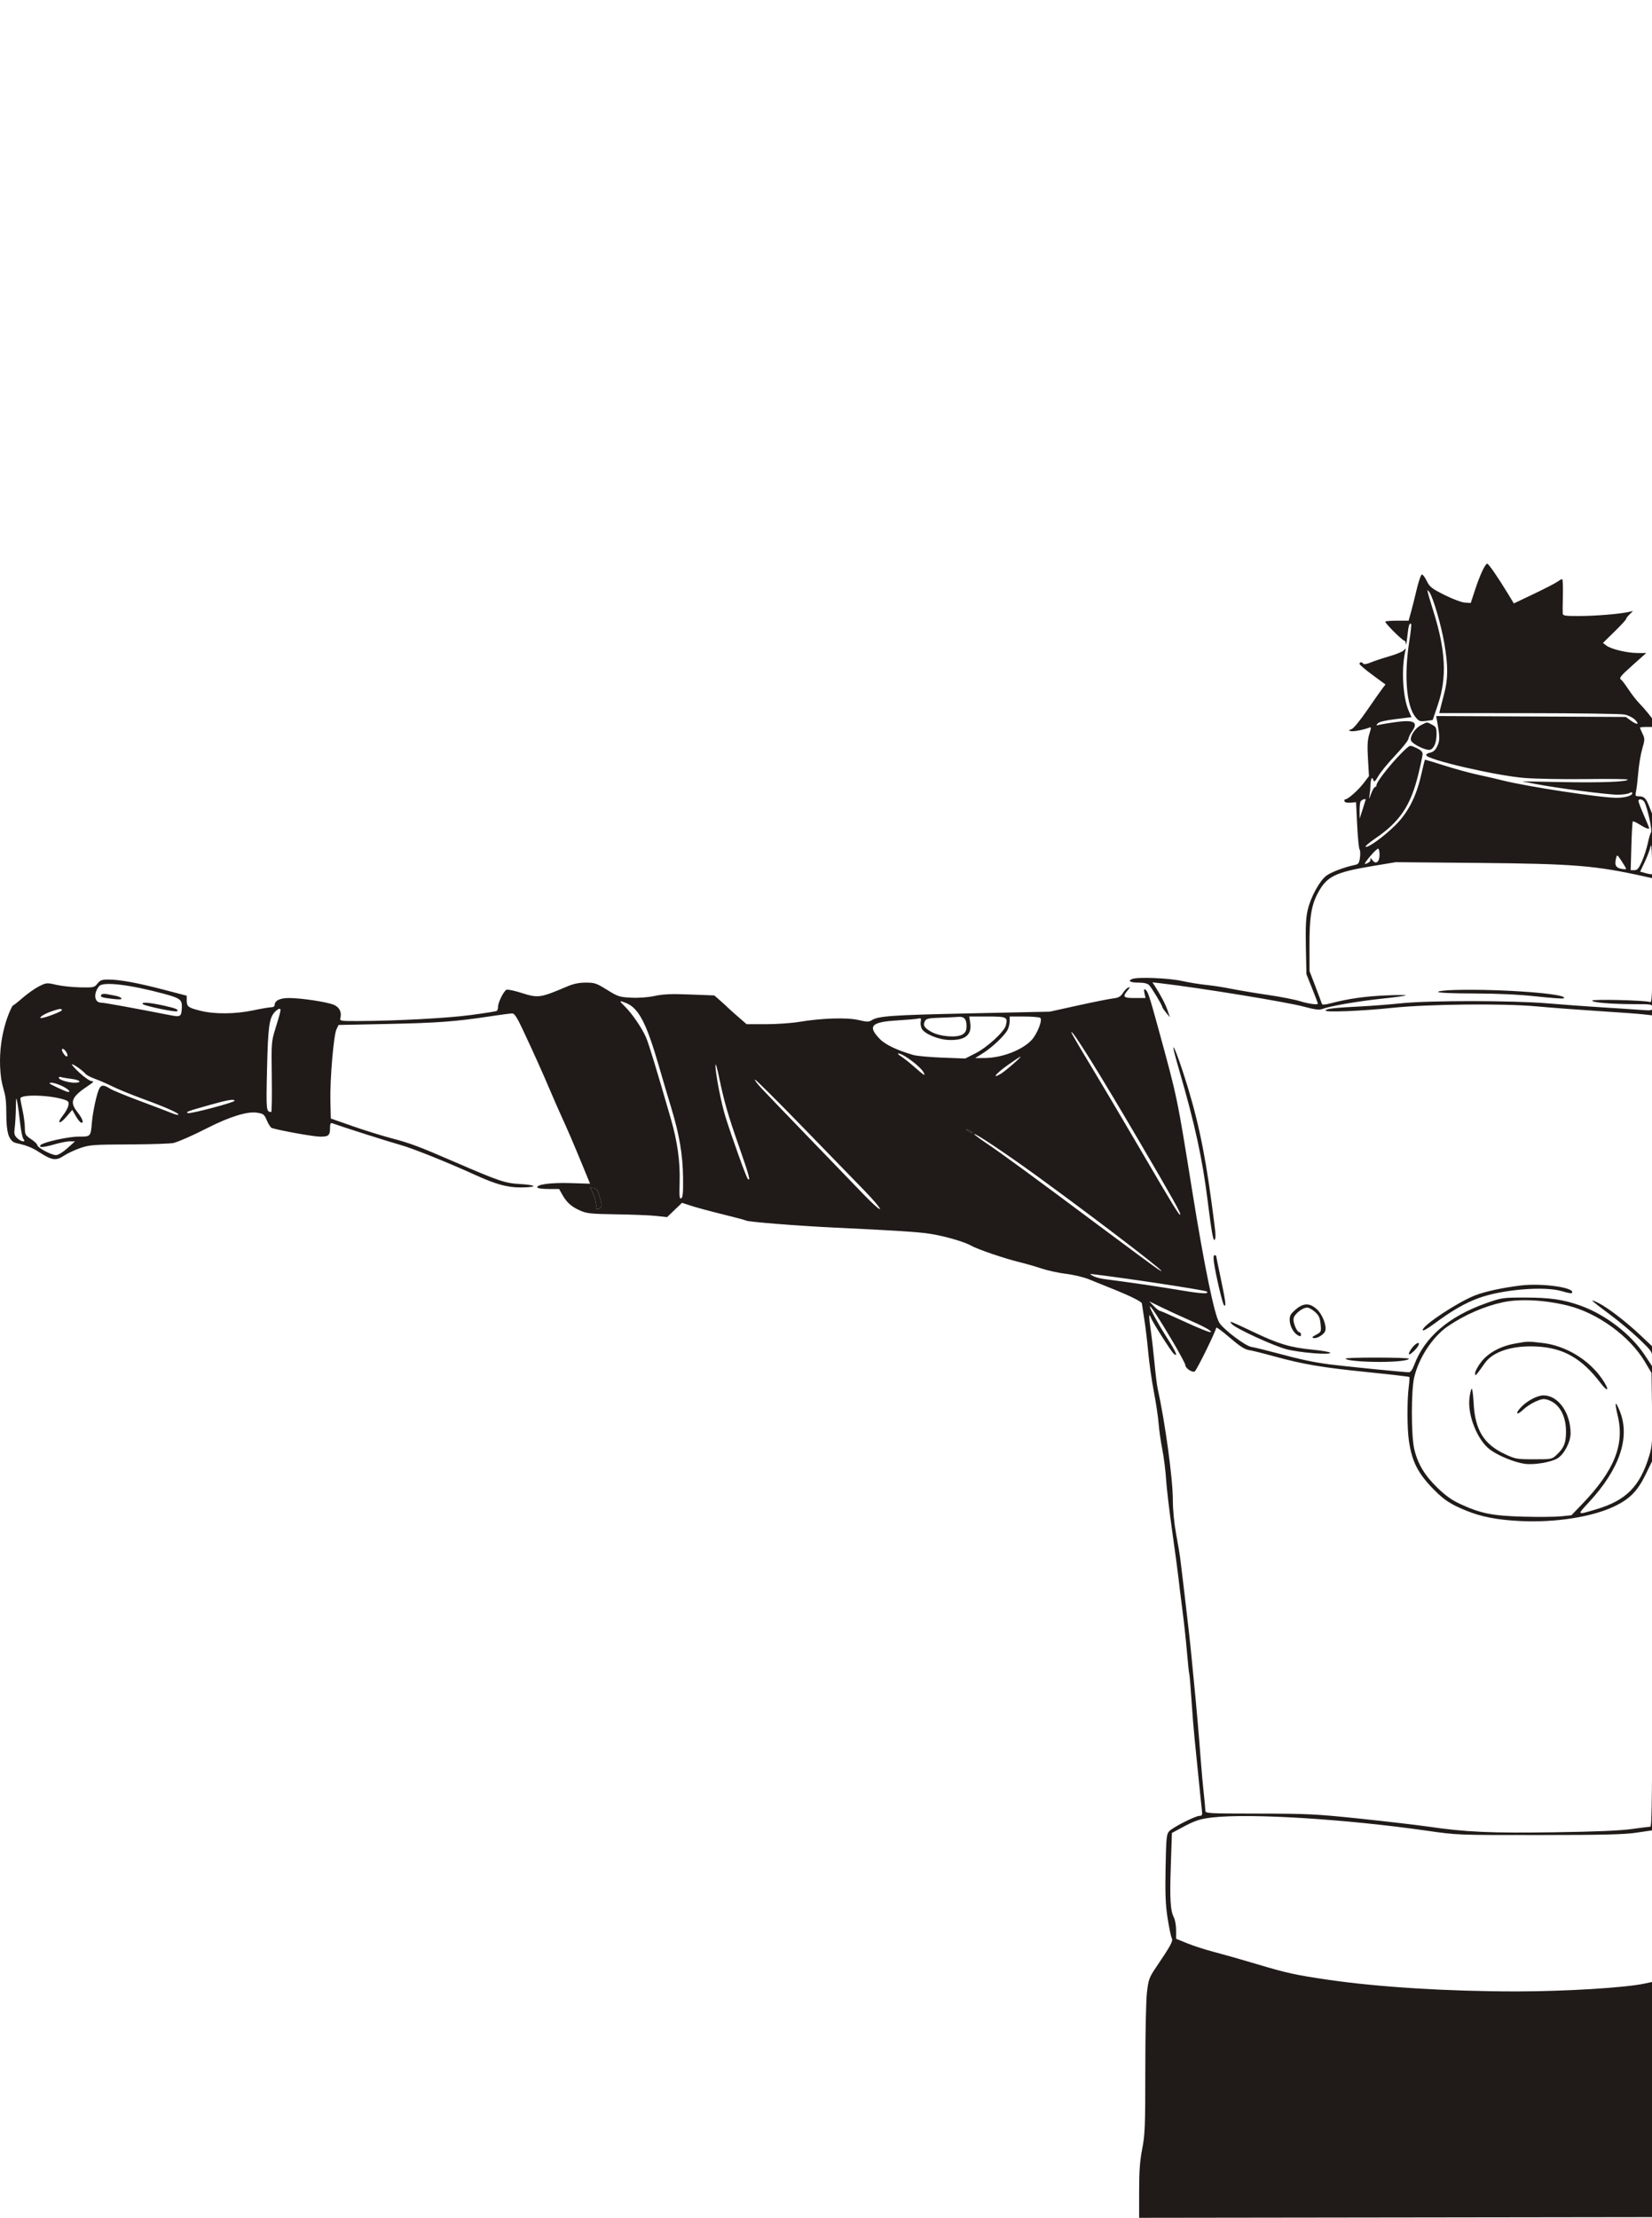 <?xml version="1.0" encoding="UTF-8"?> <svg xmlns="http://www.w3.org/2000/svg" width="974" height="1307" viewBox="0 0 974 1307" fill="none"> <g clip-path="url(#clip0_1467_396)"> <path fill-rule="evenodd" clip-rule="evenodd" d="M23.105 678.997C30.633 683.858 33.013 684.198 37.686 681.082C39.78 679.686 44.161 677.639 47.423 676.532C52.899 674.674 55.13 674.513 76.585 674.425C89.362 674.373 101.004 673.975 102.456 673.543C106.45 672.352 113.239 669.334 122.855 664.472C135.485 658.086 145.867 654.888 151.317 655.704C155.364 656.31 155.755 656.613 157.377 660.391C158.33 662.613 159.632 664.583 160.27 664.771C166.083 666.478 185.119 669.868 188.818 669.855C193.9 669.836 194.594 669.159 194.594 664.22C194.594 662.407 194.98 661.615 195.73 661.888C201.776 664.092 229.583 672.942 236.185 674.763C243.261 676.715 263.956 685.019 280.436 692.518C292.322 697.927 299.091 699.789 306.869 699.789C311.083 699.789 314.531 699.431 314.531 698.993C314.531 698.555 310.953 698.004 306.58 697.768C297.828 697.297 294.235 696.085 268.191 684.813C246.632 675.483 242.088 673.778 230.871 670.813C225.161 669.304 214.765 666.065 207.769 663.617L195.048 659.165L194.791 649.054C194.472 636.499 196.696 610.119 198.369 606.629L199.612 604.034L228.223 603.445C257.763 602.837 268.468 602.049 288.541 599.003C294.985 598.026 301.038 597.226 301.991 597.226C303.298 597.226 304.798 599.511 308.102 606.53C314.374 619.858 320.147 632.68 324.345 642.608C326.35 647.351 329.21 653.886 330.7 657.13C334.532 665.472 338.222 674.05 343.402 686.658L347.889 697.579L336.173 697.215C324.639 696.855 315.753 698.093 316.872 699.903C317.143 700.34 320.127 700.697 323.503 700.697H329.643L331.562 704.108C334.152 708.712 336.885 711.13 342.106 713.437C345.986 715.151 348.44 715.403 363.448 715.623C372.774 715.759 383.307 716.186 386.853 716.571L393.303 717.27L397.708 713.053L402.114 708.836L407.614 710.637C410.64 711.627 418.968 713.872 426.123 715.627C433.277 717.381 439.504 719.047 439.959 719.328C441.192 720.09 470.522 722.422 491.256 723.409C527.976 725.156 541.383 726.015 548.044 727.047C556.801 728.403 568.571 731.785 572.604 734.103C576.348 736.255 592.242 741.67 601.198 743.844C604.696 744.693 610.545 746.378 614.195 747.588C617.845 748.797 624.387 750.213 628.733 750.733C633.078 751.254 639.087 752.701 642.085 753.948C645.084 755.196 650.604 757.43 654.352 758.913C665.772 763.43 673.125 767.028 673.234 768.154C673.292 768.743 673.929 772.9 674.649 777.393C675.369 781.885 676.42 790.667 676.985 796.907C677.55 803.147 679.048 813.637 680.313 820.218C681.578 826.799 682.833 835.172 683.101 838.824C683.368 842.477 684.345 849.346 685.271 854.088C686.197 858.83 687.203 866.795 687.507 871.787C687.811 876.779 689.448 890.666 691.144 902.647C692.841 914.628 694.485 926.881 694.8 929.876C695.114 932.871 696.145 941.244 697.092 948.482C698.039 955.721 699.257 966.953 699.799 973.443C700.341 979.932 700.958 985.759 701.17 986.392C701.382 987.024 701.972 993.967 702.484 1001.82C702.994 1009.68 703.821 1019.98 704.32 1024.72C704.819 1029.47 705.851 1039.68 706.614 1047.42C707.377 1055.15 708.234 1063.42 708.52 1065.79C708.986 1069.66 708.853 1070.11 707.242 1070.11C704.769 1070.11 691.415 1076.89 689.31 1079.21C687.768 1080.91 687.556 1083.08 687.214 1100.67C686.915 1116.15 687.162 1122.36 688.399 1130.35C689.261 1135.9 690.356 1141.19 690.835 1142.11C691.759 1143.86 690.503 1146.21 681.512 1159.51C677.57 1165.34 677.137 1166.53 676.237 1174.03C675.682 1178.64 675.253 1198.49 675.253 1219.61C675.25 1253.27 675.068 1257.95 673.435 1266.35C672.054 1273.46 671.62 1279.42 671.618 1291.35L671.615 1307L836.756 1306.78L1001.9 1306.55L1002.12 653.273L1002.35 0H988.268H974.183L974.141 211.707L974.098 423.413L971.642 420.289C970.291 418.572 967.947 415.917 966.431 414.39C964.916 412.863 962.116 409.265 960.209 406.393C958.302 403.523 956.372 400.946 955.922 400.667C954.329 399.684 955.182 398.589 962.857 391.749L970.611 384.839H965.542C959.418 384.839 949.959 382.586 947.13 380.455L945.069 378.902L951.902 372.211C955.661 368.531 958.737 365.186 958.737 364.777C958.737 364.368 959.657 363.15 960.781 362.069L962.826 360.104L960.1 360.677C954.361 361.886 940.623 363.007 931.251 363.031C922.593 363.053 921.469 362.875 921.357 361.467C921.286 360.594 921.33 355.692 921.456 350.575C921.58 345.459 921.394 341.272 921.042 341.272C920.69 341.272 919.316 342.031 917.989 342.959C916.663 343.886 910.396 347.111 904.063 350.124L892.548 355.603L889.152 350.026C883.156 340.181 877.651 332.196 876.859 332.196C875.663 332.196 872.579 338.796 869.728 347.456L867.133 355.341L863.644 355.115C861.674 354.987 856.452 353.028 851.644 350.613C844.119 346.831 842.915 345.887 841.241 342.443C840.199 340.302 838.896 338.549 838.344 338.549C837.792 338.549 836.401 342.531 835.254 347.399C834.106 352.266 832.565 358.393 831.83 361.013L830.494 365.778H823.895C820.265 365.778 817.06 366.015 816.77 366.305C816.176 366.898 826.851 377.578 828.039 377.578C828.46 377.578 828.861 378.496 828.929 379.62C828.996 380.744 829.366 378.672 829.749 375.018C830.418 368.655 831 366.76 831.985 367.743C832.234 367.993 831.764 372.451 830.941 377.652C827.697 398.139 829.193 416.243 834.666 422.74C836.65 425.096 837.278 425.311 840.792 424.843L844.706 424.321L847.765 415.245C853.166 399.224 852.412 383.609 845.109 360.194C841.18 347.6 840.921 346.355 842.777 349.012C844.985 352.173 849.723 368.44 851.558 379.156C853.84 392.491 853.806 400.036 851.424 408.973C850.372 412.922 849.302 417.071 849.047 418.195L848.583 420.237L901.161 420.277C930.079 420.298 955.524 420.66 957.705 421.081C959.994 421.523 962.673 422.849 964.044 424.219C966.955 427.125 965.14 427.347 961.351 424.548L958.586 422.506L902.678 422.24L846.77 421.973L847.37 425.417C848.941 434.426 848.944 436.44 847.39 439.711C846.263 442.085 845.07 443.173 843.182 443.55C841.732 443.84 840.696 444.532 840.88 445.091C841.768 447.785 881.729 457.034 898.568 458.443C905.131 458.991 921.558 459.299 935.073 459.125C948.589 458.953 959.647 459.083 959.646 459.415C959.646 460.725 944.416 461.32 921.484 460.905L897.406 460.471L905.583 462.062C917.581 464.397 947.836 468.342 953.747 468.342C956.557 468.342 959.647 467.919 960.614 467.402C961.838 466.748 962.371 466.755 962.371 467.425C962.371 468.912 958.181 470.157 953.173 470.157C943.525 470.157 899.522 463.426 885.338 459.78C882.48 459.046 876.145 457.583 871.259 456.531C866.375 455.479 857.401 453.021 851.32 451.068C845.238 449.116 840.184 447.608 840.089 447.719C839.993 447.83 838.978 452.001 837.831 456.989C834.908 469.719 830.04 479.092 822.508 486.494C815.855 493.033 806.81 499.593 805.19 499.052C804.613 498.861 807.124 496.672 810.769 494.188C825.288 484.292 831.604 474.962 836.124 456.728C837.574 450.885 838.757 445.288 838.756 444.289C838.754 443.055 837.583 441.935 835.095 440.788C831.529 439.146 831.386 439.146 829.494 440.788C822.889 446.524 811.542 460.427 811.542 462.784C811.542 463.345 811.167 463.803 810.708 463.803C810.251 463.803 809.229 465.539 808.439 467.661C807.058 471.367 807.021 471.393 807.506 468.342C807.783 466.594 808.005 464.144 807.997 462.896C807.991 461.648 808.216 460.014 808.498 459.265C808.914 458.162 809.133 458.231 809.656 459.629C810.202 461.093 810.67 460.723 812.746 457.186C814.09 454.892 818.543 449.48 822.638 445.158C826.734 440.836 830.21 436.479 830.363 435.475C830.516 434.472 831.455 432.51 832.45 431.115C836.477 425.466 833.735 423.998 822.203 425.628C818.088 426.211 813.908 426.928 812.912 427.223C811.359 427.683 811.268 427.559 812.274 426.348C813.056 425.408 816.574 424.554 822.823 423.792L832.199 422.647L830.565 418.946C827.101 411.103 826.118 394.396 828.504 383.931C828.963 381.914 828.884 381.827 827.778 383.153C827.094 383.973 823.263 385.579 819.265 386.723C815.267 387.866 810.271 389.524 808.161 390.407C805.891 391.357 804.107 391.66 803.791 391.149C803.081 390 801.547 390.043 801.547 391.213C801.547 391.723 804.993 394.669 809.205 397.76L816.863 403.379L815.089 405.681C814.113 406.948 810.05 412.736 806.059 418.545C801.761 424.8 797.973 429.372 796.768 429.76C794.947 430.344 794.91 430.459 796.415 430.855C797.943 431.256 803.719 430.165 807.269 428.805C808.542 428.317 808.546 428.696 807.317 432.646C806.267 436.015 806.087 439.381 806.539 447.21L807.127 457.392L803.943 461.556C800.707 465.789 794.73 471.064 793.169 471.064C792.696 471.064 792.478 471.571 792.685 472.19C792.914 472.878 794.311 473.207 796.282 473.038L799.505 472.76L800.167 486.208C800.53 493.604 801.168 500.074 801.583 500.585C801.999 501.096 802.105 503.247 801.821 505.363C801.386 508.598 800.925 509.291 798.927 509.705C792.653 511.009 784.708 514 781.961 516.092C777.962 519.139 772.754 528.731 771.003 536.274C769.945 540.831 769.683 546.163 769.926 558.189L770.246 574.082L773.631 582.568C775.492 587.236 777.014 591.219 777.014 591.417C777.014 592.33 771.508 591.598 766.45 590.013C763.388 589.054 755.006 587.417 747.823 586.374C740.641 585.332 730.88 583.702 726.132 582.753C721.385 581.804 714.638 580.759 711.14 580.431C707.642 580.104 701.206 579.051 696.839 578.093C689.084 576.391 670.869 575.649 667.601 576.901C664.649 578.033 666.323 579.073 671.096 579.073C674.349 579.073 676.51 579.555 677.443 580.487C678.983 582.025 685.242 592.392 685.249 593.418C685.252 593.765 686.269 595.275 687.509 596.772L689.765 599.495L688.384 595.441C687.124 591.74 684.413 586.56 680.845 581.03L679.472 578.903L684.857 579.534C708.069 582.253 758.648 590.514 768.729 593.234C775.34 595.017 777.787 595.326 779.632 594.611C784.03 592.908 800.983 589.978 814.701 588.549C822.186 587.77 828.524 586.898 828.785 586.611C829.046 586.325 823.74 586.33 816.993 586.624C804.829 587.153 794.895 588.563 784.848 591.183C780.973 592.194 779.551 592.272 779.329 591.482C779.163 590.897 777.466 586.335 775.557 581.343L772.085 572.266L772.051 557.29C772.012 540.459 773.163 533.367 777.113 526.082C782.321 516.477 787.225 514.059 808.816 510.448L822.899 508.093L871.51 508.536C928.26 509.054 940.483 510.053 969.867 516.577L974.183 517.535V554.301C974.183 587.697 974.05 591.015 972.723 590.507C970.005 589.465 938.747 588.711 938.747 589.687C938.747 590.813 950.281 591.768 963.962 591.775C973.81 591.78 974.183 591.851 974.183 593.73C974.183 595.613 973.927 595.66 966.687 595.107C962.565 594.792 952.24 594.112 943.745 593.596C935.249 593.078 921.225 592.05 912.579 591.31C891.949 589.545 842.814 589.519 826.08 591.264C819.333 591.967 808.702 592.793 802.456 593.097C786.809 593.86 781.557 594.477 781.557 595.553C781.557 596.694 803.105 595.808 821.082 593.925C841.918 591.743 886.186 591.283 905.583 593.047C914.579 593.864 931.342 595.131 942.836 595.861C954.33 596.592 966.086 597.455 968.959 597.779L974.183 598.368V695.917V793.465L966.965 786.681C958.586 778.808 948.133 770.778 942.609 767.971C940.485 766.893 938.747 766.217 938.747 766.468C938.747 766.721 943.347 770.338 948.969 774.508C954.592 778.677 962.565 785.353 966.687 789.342C974.027 796.443 974.183 796.685 974.183 800.951V805.309L969.757 798.611C961.565 786.219 946.562 774.689 931.767 769.413C921.695 765.821 913.88 764.686 899.223 764.686C885.908 764.686 885.381 764.761 876.364 767.94C854.258 775.732 839.903 788.026 833.8 804.395C832.732 807.26 831.666 808.706 830.62 808.706C828.038 808.706 792.623 805.183 784.283 804.098C774.414 802.813 766.644 801.161 752.482 797.337C746.235 795.651 739.609 794.032 737.757 793.74C734.197 793.178 721.475 783.574 718.891 779.498C715.965 774.88 710 745.897 702.952 702.059C693.873 645.583 694.251 647.39 682.736 605.395C677.58 586.592 676.728 584.071 675.209 583.132C674.44 582.658 674.32 583.26 674.771 585.314L675.394 588.15H668.99C662.095 588.15 661.585 587.496 665.166 583.252C666.397 581.793 666.411 581.596 665.255 581.954C664.506 582.188 663.074 583.628 662.075 585.156C660.612 587.394 659.461 588.028 656.169 588.411C653.92 588.674 644.622 590.532 635.506 592.54L618.932 596.193L571.903 597.198C525.861 598.183 517.754 598.751 513.917 601.263C512.306 602.317 511.145 602.297 506.182 601.126C499.378 599.523 484.523 599.98 471.266 602.202C466.769 602.956 457.94 603.574 451.646 603.576L440.202 603.58L434.836 598.911C431.885 596.343 429.266 593.994 429.016 593.692C428.766 593.39 426.896 591.676 424.86 589.885L421.159 586.629L406.93 586.073C395.886 585.642 391.224 585.831 386.099 586.916C382.01 587.781 376.688 588.173 372.121 587.947C365.198 587.603 364.326 587.319 357.914 583.327C351.678 579.445 350.588 579.073 345.413 579.073C341.465 579.073 338.194 579.733 334.634 581.245C318.273 588.194 317.423 588.311 307.007 585.008C303.131 583.779 299.372 582.999 298.655 583.274C297.044 583.891 293.633 590.752 293.633 593.375C293.633 594.436 293.292 595.515 292.876 595.771C292.459 596.028 285.61 597.107 277.656 598.169C263.673 600.036 234.041 601.62 211.261 601.717C200.681 601.763 200.235 601.688 200.687 599.964C201.594 596.5 200.116 593.533 196.795 592.146C192.727 590.449 177.623 588.163 170.429 588.155C164.897 588.15 161.884 589.694 161.884 592.533C161.884 593.117 160.963 593.602 159.839 593.61C158.715 593.617 153.951 594.434 149.252 595.426C138.817 597.626 126.671 597.746 118.458 595.732C111.011 593.906 110.093 593.237 110.09 589.628L110.087 586.788L96.688 583.285C81.179 579.231 70.705 577.302 64.047 577.276C60.036 577.261 59.065 577.61 57.461 579.646C55.654 581.943 55.257 582.029 47.245 581.866C42.661 581.774 36.324 581.099 33.165 580.368C27.552 579.067 27.319 579.088 22.956 581.297C20.5 582.54 16.14 585.611 13.268 588.123C10.395 590.633 7.764 592.688 7.419 592.688C4.018 598.681 -2.086 615.697 0.714 635.821C2.215 644.5 3.715 643.436 3.715 655.968C3.715 668.5 5.489 670.859 7.419 672.642C9.35 674.425 14.707 673.495 23.105 678.997ZM968.416 432.395C967.59 430.666 966.915 429.061 966.915 428.828C966.915 428.596 968.55 428.405 970.549 428.405H974.183L974.141 454.046L974.098 479.687L972.353 475.221C970.436 470.319 969.355 469.284 966.13 469.263C964.187 469.25 964.042 468.969 964.605 466.299C964.947 464.677 965.535 459.674 965.911 455.181C966.286 450.688 967.341 444.431 968.255 441.275C969.812 435.898 969.822 435.342 968.416 432.395ZM801.596 478.173C801.569 475.842 801.795 473.29 802.099 472.5C802.53 471.376 805.226 470.315 805.168 471.291C805.161 471.417 804.365 473.969 803.4 476.964L801.645 482.41L801.596 478.173ZM969.186 480.391C967.437 476.36 966.006 472.611 966.006 472.063C966.006 470.454 968.589 470.917 969.542 472.696C971.298 475.972 974.264 489.388 973.466 490.436C973.026 491.014 972.152 493.937 971.522 496.932C970.892 499.927 969.338 504.726 968.068 507.597C966.189 511.842 965.354 512.816 963.595 512.816H961.433L961.834 498.664C962.055 490.881 962.432 484.316 962.672 484.076C962.912 483.837 964.775 484.691 966.811 485.975C970.094 488.046 972.366 488.88 972.366 488.016C972.366 487.854 970.935 484.423 969.186 480.391ZM969.692 508.023C971.163 504.918 972.673 500.949 973.048 499.201C973.547 496.874 973.799 498.543 973.989 505.446C974.132 510.628 974.11 515.008 973.938 515.179C973.767 515.35 972.14 515.08 970.323 514.579L967.018 513.667L969.692 508.023ZM804.703 509.009C804.515 508.821 806.007 506.742 808.022 504.388C810.035 502.035 812.061 500.109 812.521 500.109C812.982 500.109 813.359 501.755 813.359 503.768C813.359 508.026 811.161 509.653 809.138 506.89C808.014 505.353 807.762 505.39 807.989 507.061C808.086 507.781 805.191 509.498 804.703 509.009ZM955.79 511.984C952.611 511.336 951.823 509.696 952.807 505.781C953.392 503.454 953.427 503.472 956.064 507.441C957.53 509.648 958.731 511.709 958.734 512.021C958.735 512.332 957.411 512.316 955.79 511.984ZM59.558 590.873C55.57 590.873 54.952 585.374 58.465 581.146C60.775 578.366 76.359 580.204 96.582 585.64C106.207 588.228 107.387 589.117 107.209 593.656C106.994 599.146 106.504 599.479 100.411 598.285C78.637 594.012 61.33 590.873 59.558 590.873ZM380.92 611.436C378.548 605.909 372.609 597.217 368.441 593.174C364.802 589.644 364.934 589.362 369.359 591.209C376.63 594.243 381.221 603.171 388.553 628.54C390.719 636.028 393.933 646.885 395.698 652.667C400.505 668.415 402.546 680.378 402.72 693.819C402.837 702.857 402.591 705.659 401.633 706.197C400.612 706.768 400.448 705.055 400.703 696.418C401.053 684.489 399.402 672.749 395.448 659.07C387.06 630.049 382.521 615.168 380.92 611.436ZM24.325 599.949C22.393 599.949 25.864 597.611 29.947 596.163C34.942 594.389 36.495 594.191 36.495 595.328C36.495 596.096 26.349 599.949 24.325 599.949ZM157.439 630.12C158.008 605.082 158.705 599.936 162.011 596.391C162.979 595.353 164.212 594.503 164.751 594.503C165.868 594.503 165.66 595.519 162.335 606.303C160.02 613.813 159.965 614.563 160.239 634.667C160.393 646.025 160.247 655.316 159.914 655.316C156.948 655.312 156.881 654.631 157.439 630.12ZM545.336 601.733C546.113 600.281 547.502 599.976 554.367 599.756C558.829 599.612 563.585 599.393 564.935 599.268C568.392 598.947 569.851 600.523 569.851 604.577C569.851 607.317 569.353 608.402 567.555 609.578C564.271 611.729 554.134 610.917 549.123 608.105C544.916 605.743 544.006 604.212 545.336 601.733ZM559.612 612.887C569.177 613.151 573.165 609.849 572.009 602.623L571.435 599.042H582.03C593.591 599.042 594.264 599.36 593.056 604.262C592.145 607.956 582.094 617.198 575.154 620.724L569.1 623.799L555.619 623.291C548.205 623.011 540.503 622.308 538.504 621.727C528.9 618.939 522.037 615.676 518.801 612.36C511.338 604.712 513.578 602.278 528.924 601.362C534.693 601.018 540.282 600.527 541.344 600.272C542.99 599.878 543.213 600.14 542.848 602.047C542.612 603.278 542.902 605.185 543.493 606.287C545.125 609.334 553.38 612.714 559.612 612.887ZM594 607.029C594.71 605.68 595.292 603.332 595.292 601.81V599.042L603.697 599.055C608.32 599.063 612.632 599.405 613.281 599.817C614.875 600.827 611.548 609.39 608.174 612.964C602.537 618.933 590.578 623.472 580.349 623.522L574.946 623.548L579.44 620.74C584.831 617.371 592.213 610.42 594 607.029ZM642.203 626.536C636.391 616.947 631.645 608.779 631.656 608.383C631.723 606.028 647.765 631.757 671.6 672.443C691.358 706.172 696.433 715.237 695.872 715.798C695.271 716.397 691.918 710.926 671.873 676.645C661.366 658.673 648.014 636.124 642.203 626.536ZM37.783 621.33C37.075 620.363 36.495 619.24 36.495 618.836C36.495 617.468 37.87 618.093 39.066 620.005C40.606 622.47 39.474 623.64 37.783 621.33ZM539.238 628.876C536.336 626.315 532.734 623.457 531.235 622.526C529.736 621.594 529.028 620.83 529.663 620.829C532.404 620.82 542.637 628.476 544.52 631.943C545.873 634.438 544.901 633.872 539.238 628.876ZM589.91 632.903C584.344 636.167 587.282 632.558 594.156 627.688C598.03 624.943 601.402 622.704 601.652 622.71C602.524 622.734 592.683 631.276 589.91 632.903ZM427.749 658.238C425.166 649.995 421.7 632.113 421.829 627.7C421.874 626.166 422.838 629.402 423.971 634.893C426.933 649.242 429.245 657.248 435.869 676.091C441.523 692.176 442.721 696.624 440.895 694.752C439.988 693.823 431.595 670.511 427.749 658.238ZM54.132 637.166C53.087 637.164 49.816 634.922 46.863 632.184C43.909 629.446 41.924 627.199 42.452 627.192C43.553 627.177 48.836 630.929 50.42 632.854C51.008 633.566 53.532 634.887 56.03 635.789C58.529 636.691 63.231 638.741 66.479 640.345C69.728 641.947 77.701 645.203 84.197 647.58C97.631 652.495 105.9 656.176 105.162 656.912C104.886 657.189 103.122 656.764 101.243 655.968C99.364 655.172 91.09 652.021 82.857 648.966C74.624 645.911 66.603 642.618 65.032 641.649C59.726 638.372 58.781 639.019 56.657 647.373C55.61 651.492 54.519 657.613 54.232 660.976C54.215 661.171 54.199 661.362 54.184 661.549C53.808 665.965 53.633 668.029 52.512 668.994C51.527 669.84 49.813 669.839 46.595 669.838C46.44 669.837 46.281 669.837 46.119 669.837C40.254 669.837 25.688 673.069 24.012 674.742C22.37 676.383 25.541 676.303 31.502 674.551C35.227 673.456 39.612 672.579 41.246 672.601L44.218 672.642L39.7 676.685C37.017 679.087 34.299 680.729 33.009 680.729C30.271 680.729 21.957 676.273 21.957 674.806C21.957 674.202 20.322 672.628 18.323 671.307C14.945 669.073 14.687 668.601 14.657 664.606C14.639 662.241 14.04 657.652 13.325 654.408C12.611 651.163 12.012 648.027 11.994 647.439C11.914 644.733 29.832 645.237 38.279 648.178C40.363 648.905 40.694 649.447 40.304 651.499C40.048 652.849 38.608 655.485 37.107 657.357C33.187 662.24 35.062 662.91 39.172 658.096L42.607 654.071L44.775 657.863C45.968 659.949 47.442 661.658 48.052 661.661C49.586 661.671 48.59 659.169 45.46 655.142C40.918 649.298 42.218 646.325 52.211 639.702C55.166 637.743 55.6 637.17 54.132 637.166ZM43.938 638.065C40.328 638.057 34.678 636.314 34.678 635.207C34.678 634.678 35.227 634.456 35.898 634.713C36.57 634.97 39.427 635.469 42.248 635.821C47.363 636.46 48.579 638.075 43.938 638.065ZM476.747 670.291C464.198 657.312 451.742 644.345 449.065 641.474C446.389 638.603 444.627 636.255 445.15 636.255C445.672 636.255 458.305 648.814 473.222 664.165C488.137 679.516 504.578 696.431 509.756 701.756C514.933 707.081 519.011 711.916 518.817 712.498C518.622 713.081 514.21 709.133 509.012 703.724C503.815 698.316 489.295 683.27 476.747 670.291ZM40.208 643.516C39.108 643.516 29.226 638.928 29.226 638.418C29.226 637.554 32.735 638.26 36.156 639.811C39.832 641.478 42.06 643.516 40.208 643.516ZM8.673 664.61C8.983 662.354 9.288 657.195 9.35 653.146C9.456 646.346 9.523 646.096 10.238 649.869C10.663 652.116 11.4 657.553 11.875 661.951C12.351 666.348 13.228 670.535 13.825 671.254C15.629 673.424 12.281 672.879 10.036 670.636C8.428 669.03 8.204 668.037 8.673 664.61ZM110.843 655.973C109.206 655.366 110.365 654.929 123.383 651.251C134.294 648.167 138.265 647.495 138.252 648.735C138.242 649.68 112.328 656.524 110.843 655.973ZM571.668 667.114C570.668 666.58 569.851 665.939 569.851 665.689C569.851 665.44 570.668 665.672 571.668 666.207C572.667 666.741 573.485 667.382 573.485 667.632C573.485 667.881 572.667 667.649 571.668 667.114ZM581.436 673.619C577.562 671.009 574.394 668.649 574.394 668.374C574.394 667.265 594.421 680.674 613.01 694.228C651.804 722.515 695.446 756.148 682.519 747.796C680.77 746.666 665.028 735.061 647.537 722.008C609.185 693.385 590.826 679.946 581.436 673.619ZM351.442 711.169C352.096 709.467 349.293 700.966 347.869 700.329C347.273 700.064 347.959 699.936 349.393 700.045C351.721 700.222 352.171 700.796 353.591 705.399C354.721 709.061 354.9 710.835 354.21 711.525C352.777 712.957 350.851 712.709 351.442 711.169ZM651.172 753.796C648.673 753.476 645.606 752.633 644.357 751.922C642.153 750.669 642.194 750.644 645.72 751.077C667.267 753.73 710.76 760.376 711.519 761.131C713.091 762.698 708.548 762.472 695.874 760.351C682.948 758.187 665.465 755.624 651.172 753.796ZM853.683 781.569C863.443 774.904 875.186 769.783 886.048 767.457C896.068 765.31 910.517 766.036 924.21 769.375C941.844 773.673 960.843 787.459 969.74 802.411L973.729 809.115L974.017 830.33C974.284 849.952 974.158 852.03 972.342 858.004C966.862 876.027 958.74 884.217 941.162 889.446C940.764 889.564 940.38 889.679 940.01 889.789C934.754 891.356 932.216 892.112 931.863 891.535C931.534 890.995 933.111 889.292 936.161 885.998L936.162 885.997C936.336 885.809 936.514 885.617 936.697 885.419C936.757 885.354 936.818 885.288 936.88 885.222C954.801 865.842 961.16 847.342 955.172 832.015C954.037 829.111 952.895 826.947 952.634 827.207C952.373 827.468 952.877 830.606 953.754 834.181C957.96 851.323 951.752 866.745 932.674 886.542L926.481 892.969L920.384 893.599C917.03 893.945 907.012 894.033 898.123 893.796C879.973 893.311 873.045 891.927 861.039 886.385C855.967 884.045 852.326 881.46 847.456 876.743C839.959 869.482 835.886 862.68 833.839 854.004C831.971 846.089 831.951 819.514 833.806 811.652C836.53 800.112 844.752 787.667 853.683 781.569ZM683.624 772.401C683.203 772.401 681.672 771.163 680.221 769.649L677.582 766.899L684.82 770.428C688.802 772.37 695.126 775.294 698.874 776.926C709.633 781.612 714.426 784.202 713.905 785.044C713.64 785.472 706.89 782.803 698.906 779.112C690.921 775.42 684.043 772.401 683.624 772.401ZM688.098 788.478C682.974 780.431 677.976 771.319 677.976 770.025C677.976 768.765 683.292 776.853 690.973 789.801C695.318 797.125 698.874 803.752 698.874 804.529C698.874 806.335 702.999 809.072 704.409 808.201C705.598 807.467 717.046 784.14 717.046 782.453C717.046 781.868 720.619 784.472 724.985 788.24C730.661 793.137 733.834 795.227 736.116 795.568C737.871 795.83 744.418 797.452 750.665 799.17C768.262 804.013 779.087 805.857 805.843 808.574C819.449 809.956 830.738 811.266 830.929 811.484C831.12 811.703 830.959 814.333 830.572 817.329C829.563 825.126 829.6 841.701 830.64 848.889C832.443 861.351 835.973 868.29 845.342 877.797C851.486 884.032 855.111 886.403 864.241 890.159C873.401 893.929 882.667 895.711 896.651 896.394C916.93 897.384 938.706 893.971 951.732 887.761C960.811 883.433 965.415 878.782 970.111 869.197L974.177 860.895L974.181 968.677C974.183 1054.28 973.95 1076.47 973.048 1076.49C972.424 1076.5 967.414 1077.14 961.917 1077.9C955.136 1078.83 940.489 1079.45 916.364 1079.8C878.954 1080.35 864.247 1079.69 841.98 1076.45C835.484 1075.51 817.493 1073.41 802.001 1071.78C776.068 1069.07 771.33 1068.83 742.261 1068.79C711.316 1068.75 710.687 1068.71 710.662 1066.93C710.648 1065.93 710.213 1061.23 709.695 1056.49C709.178 1051.75 708.416 1043.38 708.003 1037.88C706.775 1021.58 705.263 1004.25 703.849 990.234C703.118 982.995 702.282 974.418 701.989 971.173C701.55 966.278 697.184 928.798 695.752 917.623C695.528 915.876 694.482 909.749 693.427 904.008C692.27 897.714 691.505 889.787 691.498 884.04C691.483 871.459 686.992 838.456 682.559 818.35C682.104 816.29 681.259 809.5 680.681 803.26C680.102 797.02 679.092 788.239 678.436 783.746C677.265 775.718 677.313 773.188 678.57 776.582C679.569 779.279 690.556 796.569 692.066 797.82C694.793 800.081 693.407 796.818 688.098 788.478ZM696.5 1077.2C704.364 1072.94 707.544 1071.87 714.775 1071.06C737.444 1068.53 793.669 1072.03 841.98 1078.97C859.09 1081.43 859.674 1081.45 907.4 1081.42C945.524 1081.4 957.498 1081.11 964.87 1080.02L974.183 1078.65V1123.32V1167.98L969.509 1168.98C958.183 1171.41 922.592 1173.58 894.093 1173.58C853.763 1173.58 813.037 1171.07 783.375 1166.76C763.954 1163.94 758.747 1162.8 740.625 1157.38C732.355 1154.9 721.316 1151.77 716.093 1150.41C710.87 1149.06 703.632 1146.73 700.01 1145.25L693.422 1142.55V1137.6C693.422 1134.87 692.862 1131.54 692.177 1130.19C690.022 1125.95 689.625 1119.48 690.295 1099.56L690.948 1080.21L696.5 1077.2Z" fill="#201B19"></path> <path d="M84.274 591.766C85.385 592.876 103.683 596.67 104.413 595.942C105.433 594.922 103.691 594.202 96.243 592.565C87.784 590.706 82.885 590.379 84.274 591.766Z" fill="#201B19"></path> <path d="M59.736 586.218C58.917 587.543 60.014 587.946 66.419 588.669C70.443 589.124 72.02 589.028 71.602 588.352C71.271 587.819 69.779 587.146 68.287 586.858L66.009 586.42L62.931 585.827C61.48 585.549 60.042 585.725 59.736 586.218Z" fill="#201B19"></path> <path d="M893.202 791.801C884.561 793.342 877.294 797.332 873.131 802.823C871.245 805.31 869.714 808.161 869.727 809.16C869.753 810.913 869.807 810.907 871.313 808.995C872.171 807.905 874.005 805.379 875.388 803.38C880.216 796.408 891.954 792.696 906.492 793.547C921.985 794.453 932.716 800.639 943.599 814.941C948.331 821.16 949.157 819.265 944.597 812.651C936.769 801.295 923.264 793.102 909.695 791.476L909.226 791.42C904.832 790.893 902.762 790.645 900.705 790.721C898.874 790.789 897.053 791.114 893.613 791.728L893.61 791.728L893.607 791.729L893.202 791.801Z" fill="#201B19"></path> <path d="M867.609 818.441C867.212 819.054 866.654 821.521 866.368 823.924C865.16 834.122 871.149 848.976 878.669 854.425C883.61 858.005 892.96 861.81 898.872 862.646C904.381 863.425 914.255 861.8 918.221 859.462C922.174 857.133 926.036 849.76 926.005 844.607C925.932 832.444 918.658 822.321 909.995 822.321C906.475 822.321 900.572 825.397 896.974 829.104C893.1 833.098 894.122 834.547 898.101 830.701C899.717 829.138 902.998 826.995 905.392 825.939C909.024 824.337 910.24 824.182 912.739 825.006C919.307 827.172 923.301 834.228 923.301 843.667C923.301 850.318 922.147 853.205 917.867 857.265C915.013 859.972 914.936 859.988 904.384 859.98C894.259 859.974 893.472 859.834 887.28 856.941C874.809 851.115 869.66 842.719 868.829 826.859C868.554 821.617 868.006 817.83 867.609 818.441Z" fill="#201B19"></path> <path fill-rule="evenodd" clip-rule="evenodd" d="M837.922 427.273C834.307 429.094 831.141 433.917 831.93 436.401C832.566 438.4 840.515 442.348 842.959 441.878C845.349 441.417 846.949 437.77 846.964 432.74C846.976 428.904 846.695 428.307 844.297 427.068C844.017 426.923 843.765 426.79 843.537 426.67C842.512 426.129 841.968 425.842 841.416 425.825C840.793 425.806 840.159 426.131 838.81 426.821L838.493 426.983C838.315 427.074 838.125 427.171 837.922 427.273ZM857.654 583.416C852.154 583.561 847.886 584.056 847.886 584.55C847.886 585.087 856.057 585.444 869.011 585.471C883.017 585.501 895.343 586.078 905.583 587.183C914.079 588.101 921.388 588.637 921.827 588.375C926.155 585.793 885.794 582.673 857.654 583.416ZM692.159 619.463C692.494 620.961 693.955 626.271 695.405 631.263C704.523 662.655 708.885 682.706 711.994 707.504C714.395 726.656 715.353 731.916 716.194 730.558C717.021 729.222 716.882 727.639 714.226 707.958C710.003 676.673 705.475 656.091 697.453 631.717C693.524 619.78 690.839 613.566 692.159 619.463ZM569.851 665.689C569.851 665.939 570.668 666.58 571.668 667.114C572.667 667.649 573.485 667.881 573.485 667.632C573.485 667.382 572.667 666.741 571.668 666.207C570.668 665.672 569.851 665.44 569.851 665.689ZM347.869 700.329C349.293 700.966 352.096 709.467 351.442 711.169C350.851 712.709 352.777 712.957 354.21 711.525C354.9 710.835 354.721 709.061 353.591 705.399C352.171 700.796 351.721 700.222 349.393 700.045C347.959 699.936 347.273 700.064 347.869 700.329ZM715.736 744.037C716.8 751.451 720.755 768.275 721.646 769.178C723.075 770.626 722.647 767.035 719.772 753.488C718.273 746.423 717.046 740.436 717.046 740.184C717.046 739.932 716.612 739.726 716.082 739.726C715.451 739.726 715.331 741.214 715.736 744.037ZM896.497 757.577C885.779 758.892 875.664 761.081 869.777 763.356C859.633 767.279 838.8 781.015 838.8 783.781C838.8 784.631 841.35 783.237 845.771 779.97C856.101 772.34 863.834 767.884 871.771 764.991C885.791 759.88 910.556 757.833 920.9 760.93C923.827 761.807 926.424 762.323 926.67 762.077C929.766 758.984 909.572 755.972 896.497 757.577ZM763.807 771.806C760.901 774.315 760.307 775.398 760.382 778.05C760.482 781.574 762.703 785.587 765.331 786.992C766.636 787.689 767.02 787.577 767.02 786.501C767.02 785.735 766.622 785.107 766.135 785.107C764.693 785.107 762.345 779.736 762.649 777.135C762.954 774.532 767.85 770.585 770.774 770.585C771.692 770.585 773.728 771.733 775.3 773.135C777.61 775.197 778.242 776.572 778.602 780.317C779.035 784.823 778.964 784.993 775.987 786.571C773.599 787.836 773.285 788.27 774.56 788.54C776.493 788.951 780.512 786.52 781.303 784.461C782.378 781.663 779.809 774.772 776.553 771.72C772.274 767.708 768.523 767.733 763.807 771.806ZM726.231 780.254C728.287 782.763 750.837 793.161 758.541 795.153C766.346 797.171 784.283 798.624 784.283 797.238C784.283 796.771 779.48 795.921 773.607 795.35C760.72 794.096 753.798 792.032 739.375 785.14C733.341 782.258 727.631 779.632 726.686 779.306C725.162 778.78 725.11 778.888 726.231 780.254ZM832.667 794.15C831.543 795.575 830.623 797.257 830.623 797.889C830.623 799.193 834.864 795.505 836.19 793.049C837.614 790.409 834.968 791.237 832.667 794.15ZM793.369 800.642C793.369 801.683 802.124 802.565 812.84 802.605C822.919 802.642 830.623 801.811 830.623 800.684C830.622 800.354 822.24 800.066 811.996 800.045C801.751 800.025 793.369 800.293 793.369 800.642Z" fill="#201B19"></path> </g> <defs> <clipPath id="clip0_1467_396"> <rect width="974" height="1307" fill="white"></rect> </clipPath> </defs> </svg> 
